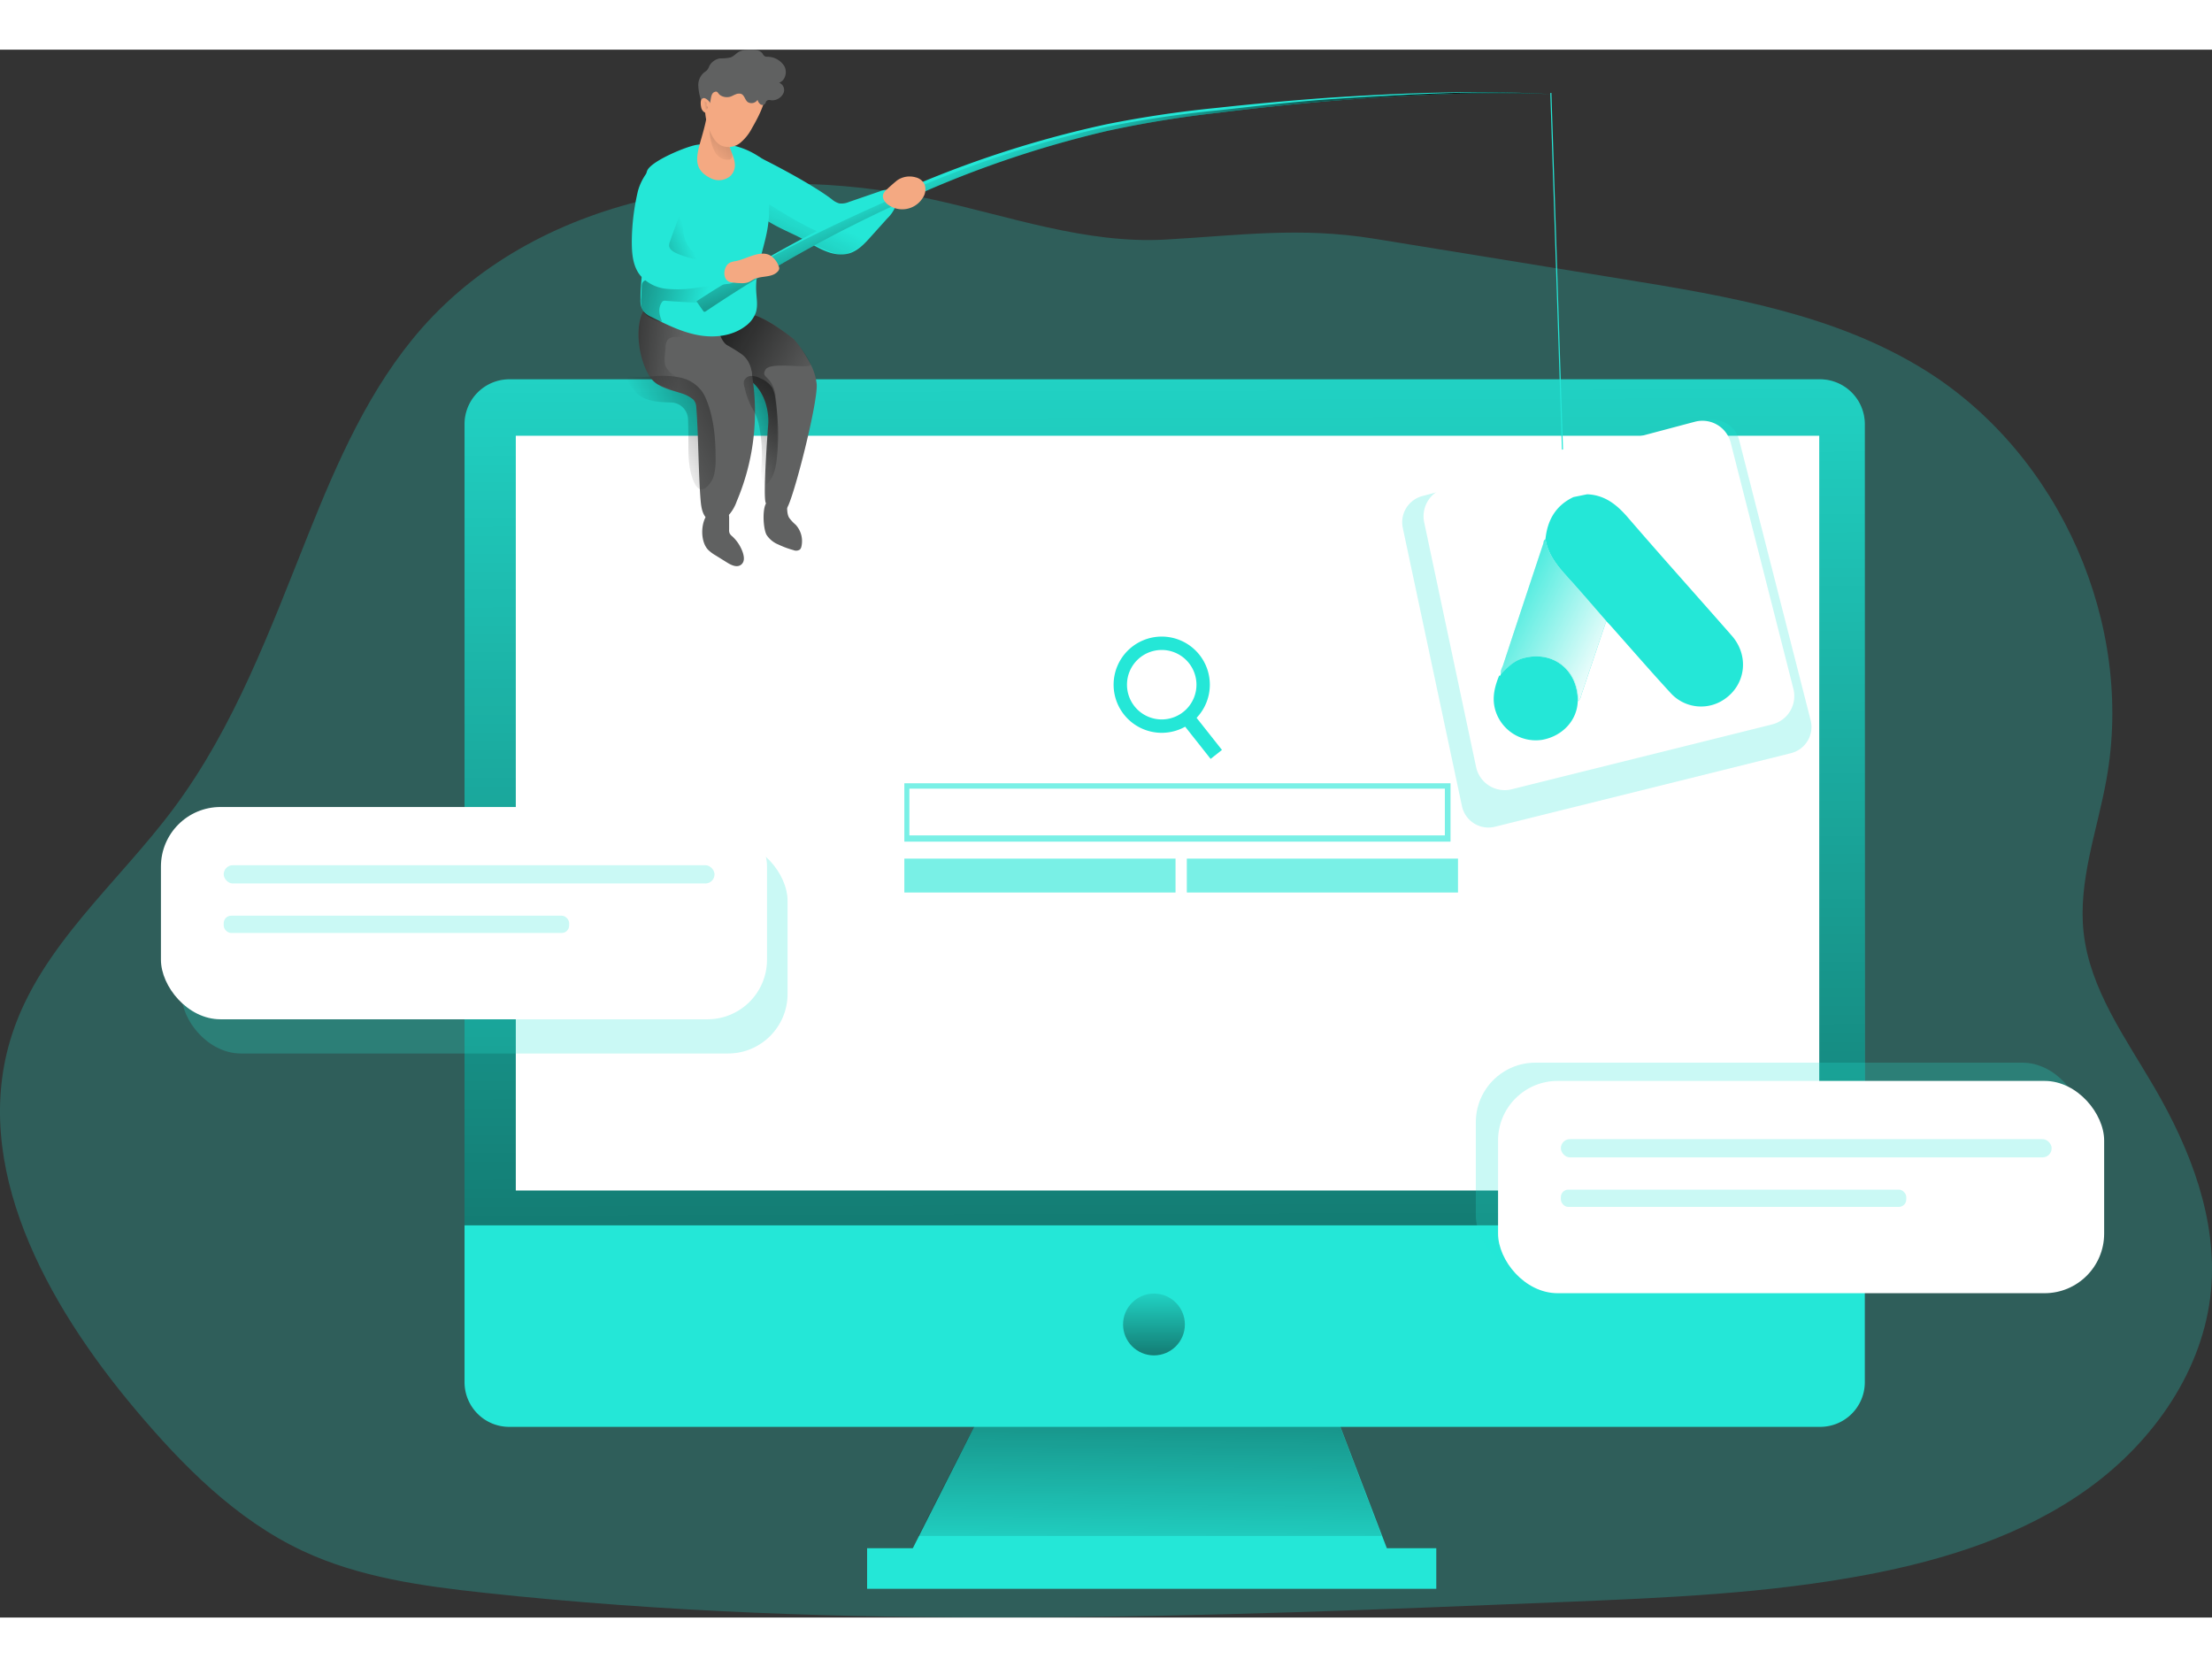 <svg id="Layer_1" data-name="Layer 1" xmlns="http://www.w3.org/2000/svg" xmlns:xlink="http://www.w3.org/1999/xlink" viewBox="0 0 681.35 482.93" width="406" height="306" class="illustration styles_illustrationTablet__1DWOa"><rect x="0" y="0" width="681.35" height="482.93" fill="#333333" stroke="none"/><defs><linearGradient id="linear-gradient" x1="354.01" y1="474.38" x2="355.74" y2="323.41" gradientUnits="userSpaceOnUse"><stop offset="0" stop-color="#010101" stop-opacity="0"></stop><stop offset="0.95" stop-color="#010101"></stop></linearGradient><linearGradient id="linear-gradient-2" x1="360.1" y1="95.58" x2="362.1" y2="835.12" xlink:href="#linear-gradient"></linearGradient><linearGradient id="linear-gradient-3" x1="245.89" y1="174.01" x2="200.06" y2="148.78" xlink:href="#linear-gradient"></linearGradient><linearGradient id="linear-gradient-4" x1="211.76" y1="152.4" x2="174.2" y2="148.48" xlink:href="#linear-gradient"></linearGradient><linearGradient id="linear-gradient-5" x1="355.41" y1="378.53" x2="355.56" y2="432.33" xlink:href="#linear-gradient"></linearGradient><linearGradient id="linear-gradient-6" x1="584.16" y1="289.98" x2="620.13" y2="318.41" gradientTransform="translate(-169.88 57.51) rotate(-11.58)" gradientUnits="userSpaceOnUse"><stop offset="0" stop-color="#fff" stop-opacity="0"></stop><stop offset="0.95" stop-color="#fff"></stop></linearGradient><linearGradient id="linear-gradient-7" x1="255.18" y1="110.12" x2="216.32" y2="191.53" xlink:href="#linear-gradient"></linearGradient><linearGradient id="linear-gradient-8" x1="213.36" y1="114.36" x2="172.32" y2="130.75" xlink:href="#linear-gradient"></linearGradient><linearGradient id="linear-gradient-9" x1="218.89" y1="137.05" x2="160.13" y2="123.42" xlink:href="#linear-gradient"></linearGradient><linearGradient id="linear-gradient-10" x1="336.24" y1="74.84" x2="353.68" y2="117.28" xlink:href="#linear-gradient"></linearGradient><linearGradient id="linear-gradient-11" x1="230.85" y1="177.21" x2="261.45" y2="164.44" xlink:href="#linear-gradient"></linearGradient><linearGradient id="linear-gradient-12" x1="203.37" y1="177.86" x2="263.41" y2="148.42" xlink:href="#linear-gradient"></linearGradient><linearGradient id="linear-gradient-13" x1="214.12" y1="115.76" x2="161.13" y2="132.97" xlink:href="#linear-gradient"></linearGradient><linearGradient id="linear-gradient-14" x1="219.44" y1="90.97" x2="256.64" y2="45.65" xlink:href="#linear-gradient"></linearGradient><linearGradient id="linear-gradient-15" x1="218.83" y1="75.15" x2="225.9" y2="74.16" xlink:href="#linear-gradient"></linearGradient></defs><title>Google ad</title><path d="M288.61,104c-55.33-11.85-119.47-2.61-156.86,39.86-16,18.24-25.91,41-34.94,63.55-11.66,29.13-22.63,59.06-41.38,84.23C38.26,314.72,14.48,334,5.6,361.34c-13.07,40.27,10.67,83,37.94,115.41,14.63,17.38,31.06,34,51.63,43.65,17.5,8.19,37,10.85,56.2,12.92,110.31,11.9,221.65,7.35,332.51,2.79,31.18-1.28,62.5-2.58,93.17-8.4,24.17-4.59,48.26-12.21,68.21-26.62s35.39-36.38,37.69-60.88c2.06-22-6.39-43.64-17.5-62.69-8.88-15.22-19.83-30.17-21.74-47.68-1.72-15.78,4.18-31.25,7-46.87,8.76-47.91-14.18-100.07-55.41-126-27.75-17.46-61.1-23.07-93.47-28.32l-76.74-12.46c-22.75-3.69-41.6-1-64.05.27C336.37,117.89,312.44,109.15,288.61,104Z" transform="translate(-1.91 -57.98)" fill="#24e7d7" opacity="0.24" style="isolation: isolate;"></path><polygon points="428.61 465.31 279.29 465.31 305.35 413.7 408.85 413.7 428.61 465.31" fill="#24e7d7"></polygon><polygon points="425.6 457.79 282.8 457.79 305.35 413.7 408.85 413.7 425.6 457.79" fill="url(#linear-gradient)"></polygon><rect x="267.09" y="461.58" width="175.32" height="12.5" fill="#24e7d7"></rect><path d="M576.32,173.32V468.44a13.76,13.76,0,0,1-13.81,13.74H158.78A13.76,13.76,0,0,1,145,468.44V173.32a13.83,13.83,0,0,1,13.81-13.81H562.51A13.83,13.83,0,0,1,576.32,173.32Z" transform="translate(-1.91 -57.98)" fill="#24e7d7"></path><path d="M576.32,173.32V420.11H145V173.32a13.83,13.83,0,0,1,13.81-13.81H562.51A13.83,13.83,0,0,1,576.32,173.32Z" transform="translate(-1.91 -57.98)" fill="url(#linear-gradient-2)"></path><rect x="158.88" y="118.92" width="401.49" height="232.48" fill="#fff"></rect><path d="M440.05,195.47l87.36-23.19a8.34,8.34,0,0,1,10.22,6l22,86.24a8.35,8.35,0,0,1-6.08,10.16l-91.11,22.64A8.34,8.34,0,0,1,452.23,291L434,205.27A8.35,8.35,0,0,1,440.05,195.47Z" transform="translate(-1.91 -57.98)" fill="#24e7d7" opacity="0.24" style="isolation: isolate;"></path><rect x="55.9" y="243.81" width="186.69" height="65.39" rx="18.35" fill="#24e7d7" opacity="0.24" style="isolation: isolate;"></rect><rect x="454.59" y="312.02" width="186.69" height="65.39" rx="18.35" fill="#24e7d7" opacity="0.24" style="isolation: isolate;"></rect><path d="M253.48,161.12c.29,6.22-7.66,37.17-9.39,38.32-1.44,1-4-.33-5.52-1.23-.29-.21-.5-.37-.7-.5-1.16-.86.7-24.64.7-24.64s.58-8.07-5.07-12.77c-6.3-5.23-13.52-10.06-13-13.76,0-.54,8.91-5.53,9.32-6,3.18-3.79,12.56,3.59,16.35,6.39a1.58,1.58,0,0,0,.21.12.14.14,0,0,1,0,.08c.08.09.2.25.41.46.29.37.74.9,1.24,1.52a46,46,0,0,1,3.58,5.81A16.79,16.79,0,0,1,253.48,161.12Z" transform="translate(-1.91 -57.98)" fill="#606161"></path><path d="M251.63,154.94c0,1.61-12.4-1.07-13.93,1.61s1.86,1.61,3.05,7.54,0,30.45-1.32,33a3,3,0,0,1-.86,1.07c-.29-.21-.5-.37-.7-.5-1.16-.86.7-24.64.7-24.64s.58-8.07-5.07-12.77c0,0,.87-5.36-3.05-8.41a47.05,47.05,0,0,0-10-5.35c.45-.17,12.45-7.31,13.44-6.81.12.08,3.4.35,12.48,7.42.08.09.2.25.41.46.29.37.74.9,1.24,1.52C249.57,151.15,251.63,154,251.63,154.94Z" transform="translate(-1.91 -57.98)" fill="url(#linear-gradient-3)"></path><path d="M228.84,197.1a12.6,12.6,0,0,1-3.13,4.94c-1.52,1.28-3.83,1.81-5.48.78-1.94-1.19-2.31-3.75-2.51-6-.66-7.75-.7-21.22-1.36-29a3.45,3.45,0,0,0-1.11-2.27l-.05,0a10.35,10.35,0,0,0-3.29-1.69c-2.35-.78-5.28-1.4-7.46-2.84a7.28,7.28,0,0,1-2-1.85c-3.87-5.32-5.32-16.12-2.1-21.27a5.63,5.63,0,0,1,4.24-2.88c5.61-.7,15.7,3,18.05,8,.74,1.65,1.07,3.47,2.14,4.91,1.86,2.59,5.53,3.38,7.34,6a10.77,10.77,0,0,1,1.48,4.54A70.64,70.64,0,0,1,228.84,197.1Z" transform="translate(-1.91 -57.98)" fill="#606161"></path><path d="M216.28,163.76a2.67,2.67,0,0,1-.09,2.39c-.33-.17-.61-.37-.94-.54l-.05,0c-1.07-.57-2.18-1.15-3.29-1.69-1.57-.7-3.22-1.36-4.86-1.93-.87-.29-1.74-.58-2.6-.91a7.28,7.28,0,0,1-2-1.85c-3.87-5.32-5.32-16.12-2.1-21.27,3.13.21,6.18,1.65,9,3,1.69.83,3.38,1.61,5,2.56,1.07.61,3.25,1.52,1.56,2.72-2.3,1.6-6.71-1.24-8.48,1.36a3.94,3.94,0,0,0-.5,1.93c-.08,1-.16,2-.25,3.05a7.51,7.51,0,0,0,.17,2.72,6.1,6.1,0,0,0,2.39,2.72,61.34,61.34,0,0,1,5.52,3.83A6.29,6.29,0,0,1,216.28,163.76Z" transform="translate(-1.91 -57.98)" fill="url(#linear-gradient-4)"></path><circle cx="355.45" cy="392.66" r="9.52" fill="url(#linear-gradient-5)"></circle><rect x="278.56" y="225.96" width="168.23" height="17.98" fill="#24e7d7" opacity="0.61" style="isolation: isolate;"></rect><rect x="280.11" y="227.62" width="164.94" height="14.4" fill="#fff"></rect><rect x="278.56" y="249.17" width="83.53" height="10.44" fill="#24e7d7" opacity="0.61" style="isolation: isolate;"></rect><rect x="365.57" y="249.17" width="83.53" height="10.44" fill="#24e7d7" opacity="0.61" style="isolation: isolate;"></rect><path d="M447.07,193l77-20.44A9,9,0,0,1,535,179l19.33,75.9a9,9,0,0,1-6.52,10.9l-80.3,20a9,9,0,0,1-10.92-6.83l-16-75.42A9,9,0,0,1,447.07,193Z" transform="translate(-1.91 -57.98)" fill="#fff"></path><path d="M490.79,194.93c5.34.21,9,3.07,12.42,7,10.59,12.29,21.44,24.35,32.13,36.55,5.39,6.15,4.34,15-2.18,19.51a12.64,12.64,0,0,1-16.58-1.77c-6.31-6.85-12.41-13.9-18.6-20.86-.43-.48-.9-.93-1.35-1.4-3.73-4.25-7.39-8.56-11.19-12.74-3.34-3.68-6.68-7.31-7.49-12.48.59-5.84,3.15-10.36,8.62-12.95Z" transform="translate(-1.91 -57.98)" fill="#24e7d7"></path><path d="M478,208.75c.81,5.17,4.15,8.8,7.49,12.48,3.8,4.18,7.46,8.49,11.19,12.74L489,256.71a3.88,3.88,0,0,1-1,2c0-.33,0-.65,0-1-.44-9.24-8.08-14.8-16.91-12.33-2.89.81-4.82,2.92-6.82,4.93-.3-1,.34-1.87.63-2.76q6.18-18.8,12.42-37.55C477.36,209.58,477.41,209,478,208.75Z" transform="translate(-1.91 -57.98)" fill="#24e7d7"></path><path d="M478,208.75c.81,5.17,4.15,8.8,7.49,12.48,3.8,4.18,7.46,8.49,11.19,12.74L489,256.71a3.88,3.88,0,0,1-1,2c0-.33,0-.65,0-1-.44-9.24-8.08-14.8-16.91-12.33-2.89.81-4.82,2.92-6.82,4.93-.3-1,.34-1.87.63-2.76q6.18-18.8,12.42-37.55C477.36,209.58,477.41,209,478,208.75Z" transform="translate(-1.91 -57.98)" fill="url(#linear-gradient-6)"></path><path d="M464.16,250.37c2-2,3.93-4.12,6.82-4.93,8.83-2.47,16.47,3.09,16.91,12.33,0,.33,0,.65,0,1-.23,5.82-4.69,10.63-10.9,11.78a13,13,0,0,1-13.88-7.5c-1.9-4.23-1.09-8.23.57-12.24.32,0,.53-.07.46-.45Z" transform="translate(-1.91 -57.98)" fill="#24e7d7"></path><polygon points="481.11 123.21 477.53 13.38 477.87 13.29 481.45 123.12 481.11 123.21" fill="#24e7d7"></polygon><path d="M237.68,92.07c5.61,2.83,15.46,8.17,20.46,12a5.87,5.87,0,0,0,2.29,1.26,5.75,5.75,0,0,0,3-.45l9.52-3.27a5.19,5.19,0,0,1,2.89-.4c1.72.42,2.54,2.55,2.17,4.28a10.41,10.41,0,0,1-2.79,4.46l-5,5.56c-1.88,2.11-3.9,4.31-6.59,5.17-4.06,1.29-8.36-.81-12-3-6.78-4.17-16.08-6.39-20-13.5-1.19-2.15-1.23-9.44,1-11.64C235,90.07,235.29,90.87,237.68,92.07Z" transform="translate(-1.91 -57.98)" fill="#24e7d7"></path><path d="M238.31,110.88l.58-5.22s15.47,10,19.14,9.47,17.47-9.37,17.47-9.37-3.35,9.76-9.34,13.24S262.87,123.06,238.31,110.88Z" transform="translate(-1.91 -57.98)" fill="url(#linear-gradient-7)"></path><path d="M199.2,134.93a6.13,6.13,0,0,0,.87,3.61,6.75,6.75,0,0,0,2.45,1.75c4.59,2.3,9.25,4.63,14.3,5.59s10.61.36,14.7-2.74a8.87,8.87,0,0,0,3.22-4.24c.65-2.08.21-4.33.1-6.51-.28-5.44,1.53-10.73,2.8-16s1.93-11.1-.47-16c-1.89-3.84,2.18-7.07-1.4-9.42-5-3.31-11-4.91-19.23-3.68-3.2.48-14.12,5-15.3,8s2.27,6.08,1.86,9.29C201.85,114.53,199.2,124.9,199.2,134.93Z" transform="translate(-1.91 -57.98)" fill="#24e7d7"></path><path d="M215.79,120.55a9.53,9.53,0,0,1-3.41-6.58c-.1-1.8.36-3.61.15-5.4a7.24,7.24,0,0,0-2.6-4.75,1.33,1.33,0,0,0-2.11.2c-3.22,3.09-3.7,8-3.88,12.47-.08,2.13-.08,4.47,1.3,6.1,1.21,1.44,3.2,1.93,5.06,2.18s8,1.14,9.41-.3C221.74,122.45,217.13,121.69,215.79,120.55Z" transform="translate(-1.91 -57.98)" fill="url(#linear-gradient-8)"></path><path d="M205.74,135.84a1.26,1.26,0,0,1,.42-.44,1.44,1.44,0,0,1,.8-.08c1.57.16,11.82.83,12.23.55s8.88-4.14,8.68-4.59-14.49-1.63-15-1.74c-1.73-.4-4,2.41-5.57,1.59A25.94,25.94,0,0,0,203,129c-1.21-.36-2.86-.22-3.28,1a3,3,0,0,0-.13.85l-.17,3.6a7.67,7.67,0,0,0,.49,3.93c.83,1.61,2.64,2.42,4.32,3.11a2.52,2.52,0,0,0,1.63.23C205,139.79,204.5,137.77,205.74,135.84Z" transform="translate(-1.91 -57.98)" fill="url(#linear-gradient-9)"></path><path d="M216.44,135.49a418.32,418.32,0,0,1,60.69-32.9A329.22,329.22,0,0,1,342.54,81a342.82,342.82,0,0,1,34.08-5.08q17.11-1.87,34.27-3.11c22.88-1.5,45.84-2.39,68.74-1.13-22.91-.92-45.84.32-68.66,2.16q-17.12,1.48-34.17,3.62A336.67,336.67,0,0,0,343,83a326.32,326.32,0,0,0-64.58,22.44,415.14,415.14,0,0,0-59.6,33.46Z" transform="translate(-1.91 -57.98)" fill="#24e7d7"></path><path d="M216.44,135.49c19.35-12.7,40.64-23,61.7-32.25A323.48,323.48,0,0,1,343,81.7a337.06,337.06,0,0,1,33.79-5c11.4-1.25,22.84-2.6,34.28-3.43,22.87-1.49,45.69-2.85,68.59-1.59-22.91-.92-45.84.32-68.66,2.16q-17.12,1.48-34.17,3.62A336.67,336.67,0,0,0,343,83a326.32,326.32,0,0,0-64.58,22.44,415.14,415.14,0,0,0-59.6,33.46Z" transform="translate(-1.91 -57.98)" fill="url(#linear-gradient-10)"></path><path d="M236.35,187.37c-.1,1.75-.18,3.67.87,5.07,2.77-1.65,3.6-5.22,3.95-8.42a69.65,69.65,0,0,0-.52-19,8.61,8.61,0,0,0-.87-2.91,7.89,7.89,0,0,0-3.62-2.88,6.07,6.07,0,0,0-2.86-.75,2.4,2.4,0,0,0-2.25,1.65,3.57,3.57,0,0,0,.19,1.82,26.27,26.27,0,0,0,2.16,6.13,17.25,17.25,0,0,1,2.17,5.06A44.87,44.87,0,0,1,236.35,187.37Z" transform="translate(-1.91 -57.98)" fill="url(#linear-gradient-11)"></path><path d="M198.58,164.27c2,1.59,4.72,2.08,7.3,2.26,1,.06,1.9.09,2.85.13a5.34,5.34,0,0,1,5.11,5.08q.1,3,.11,5.91c0,4.73-.16,9.67,1.91,13.91.44.88,1.14,1.83,2.12,1.84a2.38,2.38,0,0,0,1.44-.58,7.44,7.44,0,0,0,2.49-4.12,19.89,19.89,0,0,0,.42-4.87c0-6.26-.55-12.65-3-18.41a13,13,0,0,0-1-1.9,11,11,0,0,0-6.77-4.51,26.76,26.76,0,0,0-8.29-.43c-1.32.08-2.63.19-4,.26-.74,0-3.5-.38-4,0C194.3,159.75,197.79,163.67,198.58,164.27Z" transform="translate(-1.91 -57.98)" fill="url(#linear-gradient-12)"></path><path d="M220,212a10.92,10.92,0,0,0,2.3,1.73l3.6,2.24c1.3.81,3,1.6,4.23.69s1-2.49.58-3.79a12,12,0,0,0-3.26-5,3,3,0,0,1-.79-.9,2.56,2.56,0,0,1-.16-1.17l0-3.7c0-3.76-5.16-3.08-6.79-.86C217.7,203.94,217.64,209.5,220,212Z" transform="translate(-1.91 -57.98)" fill="#606161"></path><path d="M238,207.38a7.85,7.85,0,0,0,3.73,3.05,26.67,26.67,0,0,0,4.57,1.69,2.11,2.11,0,0,0,2-.17,1.93,1.93,0,0,0,.48-1,7.42,7.42,0,0,0-1.81-6.66,12.3,12.3,0,0,1-2-2.15c-.7-1.24-.55-2.75-.68-4.17-.28-3.1-5.22-2.29-6.41-.28S237,205.43,238,207.38Z" transform="translate(-1.91 -57.98)" fill="#606161"></path><path d="M205.89,117.34c.05-1.51,1.36-2.63,2.35-3.78a11,11,0,0,0,2.61-7.79c-.1-1.61-1.16-3.59-2.74-3.25a2.92,2.92,0,0,0-1,.51,18.74,18.74,0,0,0-7.41,10.34,9.76,9.76,0,0,0-.32,4.61,10.74,10.74,0,0,0,3.4,5.24,28.77,28.77,0,0,0,10.7,6.39c1.06.35,4.29,1.42,3.57-.62C216.61,127.85,205.85,118.83,205.89,117.34Z" transform="translate(-1.91 -57.98)" fill="url(#linear-gradient-13)"></path><path d="M218.06,138.73l10.18.06s-2.16,3.55-3.94,3.75Z" transform="translate(-1.91 -57.98)" fill="#24e7d7"></path><path d="M198.31,101.93a69.71,69.71,0,0,0-1.79,15.16c0,3.61.29,7.46,2.51,10.31a12.26,12.26,0,0,0,8.16,4.24,36.52,36.52,0,0,0,9.39-.34l9.45-1.17a5,5,0,0,0,2.06-.57c1.9-1.2,1.22-4.36-.59-5.7s-3.9.77-6.06.12c-2.39-.72-10.91-2.46-12.67-4.23a2.39,2.39,0,0,1-.75-1.16,2.85,2.85,0,0,1,.22-1.43c2.1-6.33,7.44-17.12,2.92-22.38C205.62,88.33,199.6,96.32,198.31,101.93Z" transform="translate(-1.91 -57.98)" fill="#24e7d7"></path><path d="M220.75,97.54a5.53,5.53,0,0,0,6-.53,4.59,4.59,0,0,0,1.47-2.7c.45-3-2-5.7-1.83-8.68.11-1.48.89-3,.36-4.39-.45-1.18-7.07-3.11-7.31-1.86C217.74,88.18,213.51,93.93,220.75,97.54Z" transform="translate(-1.91 -57.98)" fill="#f4a982"></path><path d="M220.38,79.81s-.69,12.91,6.27,12c0,0,1.09-.15.76-1.74s-1.66-3.23-1.59-4.64S220.38,79.81,220.38,79.81Z" transform="translate(-1.91 -57.98)" fill="url(#linear-gradient-14)"></path><path d="M237.75,71.79c-.42,3.7-2.81,7.91-4.29,10.5a14.47,14.47,0,0,1-3.67,4.5,5.83,5.83,0,0,1-5.52.82c-1.65-.7-2.68-2.35-3.46-4a17.84,17.84,0,0,1-1.73-8.24c.16-3,1.56-8.61,5.77-6.47.86.45,1.44,1.28,2.26,1.81a3.81,3.81,0,0,0,3.92.21c.45-.25.95-.62,1.44-.45a1.91,1.91,0,0,1,.62.41,3,3,0,0,0,3.54,0A1.69,1.69,0,0,0,237.75,71.79Z" transform="translate(-1.91 -57.98)" fill="#f4a982"></path><path d="M239.09,121.32a6.36,6.36,0,0,1,2.64,3.27,1.85,1.85,0,0,1,.2.79,1.51,1.51,0,0,1-.44.91c-1.76,2-5,1.25-7.36,2.41-.59.29-1.12.7-1.73.93a6.19,6.19,0,0,1-2.5.25c-.89,0-1.78-.12-2.67-.22-2.14-.25-2.58-2.6-1.91-4.36.61-1.59,1.6-1.93,3.15-2.19C231.68,122.57,235.88,119.63,239.09,121.32Z" transform="translate(-1.91 -57.98)" fill="#f4a982"></path><path d="M241.9,68.16c1.94-.66,2.6-3.38,1.57-5.16a6.2,6.2,0,0,0-5.15-2.84,1.48,1.48,0,0,1-1-.25,2.42,2.42,0,0,1-.49-.66c-.71-1.11-2.23-1.27-3.55-1.27a7.51,7.51,0,0,0-3.71.62c-.9.49-1.6,1.4-2.63,1.77a14.19,14.19,0,0,1-3.22.29,4.54,4.54,0,0,0-3.34,2.39,4.63,4.63,0,0,1-.7,1.27,10.21,10.21,0,0,1-.86.66A5,5,0,0,0,217,68.86a15.41,15.41,0,0,0,.74,4.32,1.49,1.49,0,0,0,.37.74c.45.37,2,1.51,2.29,1,.58-1,.28-3.28,1.47-3.85s1.06.44,2,1a3.73,3.73,0,0,0,3.17.33c.54-.21,1-.49,1.57-.7a2.21,2.21,0,0,1,1.64-.08c1,.45,1.12,1.85,2,2.51a2.21,2.21,0,0,0,3-.7,2.55,2.55,0,0,0,.82,1.32,1.09,1.09,0,0,0,1.49-.08c.2-.25.24-.66.49-.91a1.4,1.4,0,0,1,.91-.29,3.23,3.23,0,0,0,1.69,0,3.79,3.79,0,0,0,2.67-2.31A2.41,2.41,0,0,0,241.9,68.16Z" transform="translate(-1.91 -57.98)" fill="#606161"></path><path d="M219.16,73a1.15,1.15,0,0,0-.55-.11,1,1,0,0,0-.69.54,2.24,2.24,0,0,0-.17.89,5.49,5.49,0,0,0,.13,1.34,2.26,2.26,0,0,0,1.49,1.84,1.48,1.48,0,0,0,1.69-1A3.41,3.41,0,0,0,219.16,73Z" transform="translate(-1.91 -57.98)" fill="#f4a982"></path><path d="M219.55,75.26c-.13-.24,0-.52,0-.79s-.36-.5-.73-.67a.22.22,0,0,0-.12.09,2.09,2.09,0,0,0-.17,1.73,1.31,1.31,0,0,0,.3.57.67.67,0,0,0,.59.22.83.83,0,0,0,.54-.58C220,75.4,219.73,75.57,219.55,75.26Z" transform="translate(-1.91 -57.98)" fill="url(#linear-gradient-15)"></path><path d="M278.24,98.24c-1.06.88-2.1,1.78-3.1,2.72a3.78,3.78,0,0,0-1.2,1.61c-.36,1.22.53,2.46,1.56,3.19a7.42,7.42,0,0,0,10.62-2.1,4.61,4.61,0,0,0,.59-4.15,4.06,4.06,0,0,0-2.77-2.21A6.72,6.72,0,0,0,278.24,98.24Z" transform="translate(-1.91 -57.98)" fill="#f4a982"></path><path d="M359.75,268.4a14.82,14.82,0,1,1,14.82-14.82A14.83,14.83,0,0,1,359.75,268.4Zm0-25.52a10.7,10.7,0,1,0,10.7,10.7A10.71,10.71,0,0,0,359.75,242.88Z" transform="translate(-1.91 -57.98)" fill="#24e7d7"></path><rect x="369.41" y="260.93" width="4.45" height="15.86" transform="translate(-88.54 230.51) rotate(-38.34)" fill="#24e7d7"></rect><rect x="49.57" y="233.27" width="186.69" height="65.39" rx="18.35" fill="#fff"></rect><rect x="68.91" y="251.2" width="151.18" height="5.63" rx="2.81" fill="#24e7d7" opacity="0.24" style="isolation: isolate;"></rect><rect x="68.91" y="266.75" width="106.4" height="5.32" rx="2.29" fill="#24e7d7" opacity="0.24" style="isolation: isolate;"></rect><rect x="461.44" y="317.64" width="186.69" height="65.39" rx="18.35" fill="#fff"></rect><rect x="480.78" y="335.57" width="151.18" height="5.63" rx="2.81" fill="#24e7d7" opacity="0.24" style="isolation: isolate;"></rect><rect x="480.78" y="351.13" width="106.4" height="5.32" rx="2.29" fill="#24e7d7" opacity="0.24" style="isolation: isolate;"></rect></svg>